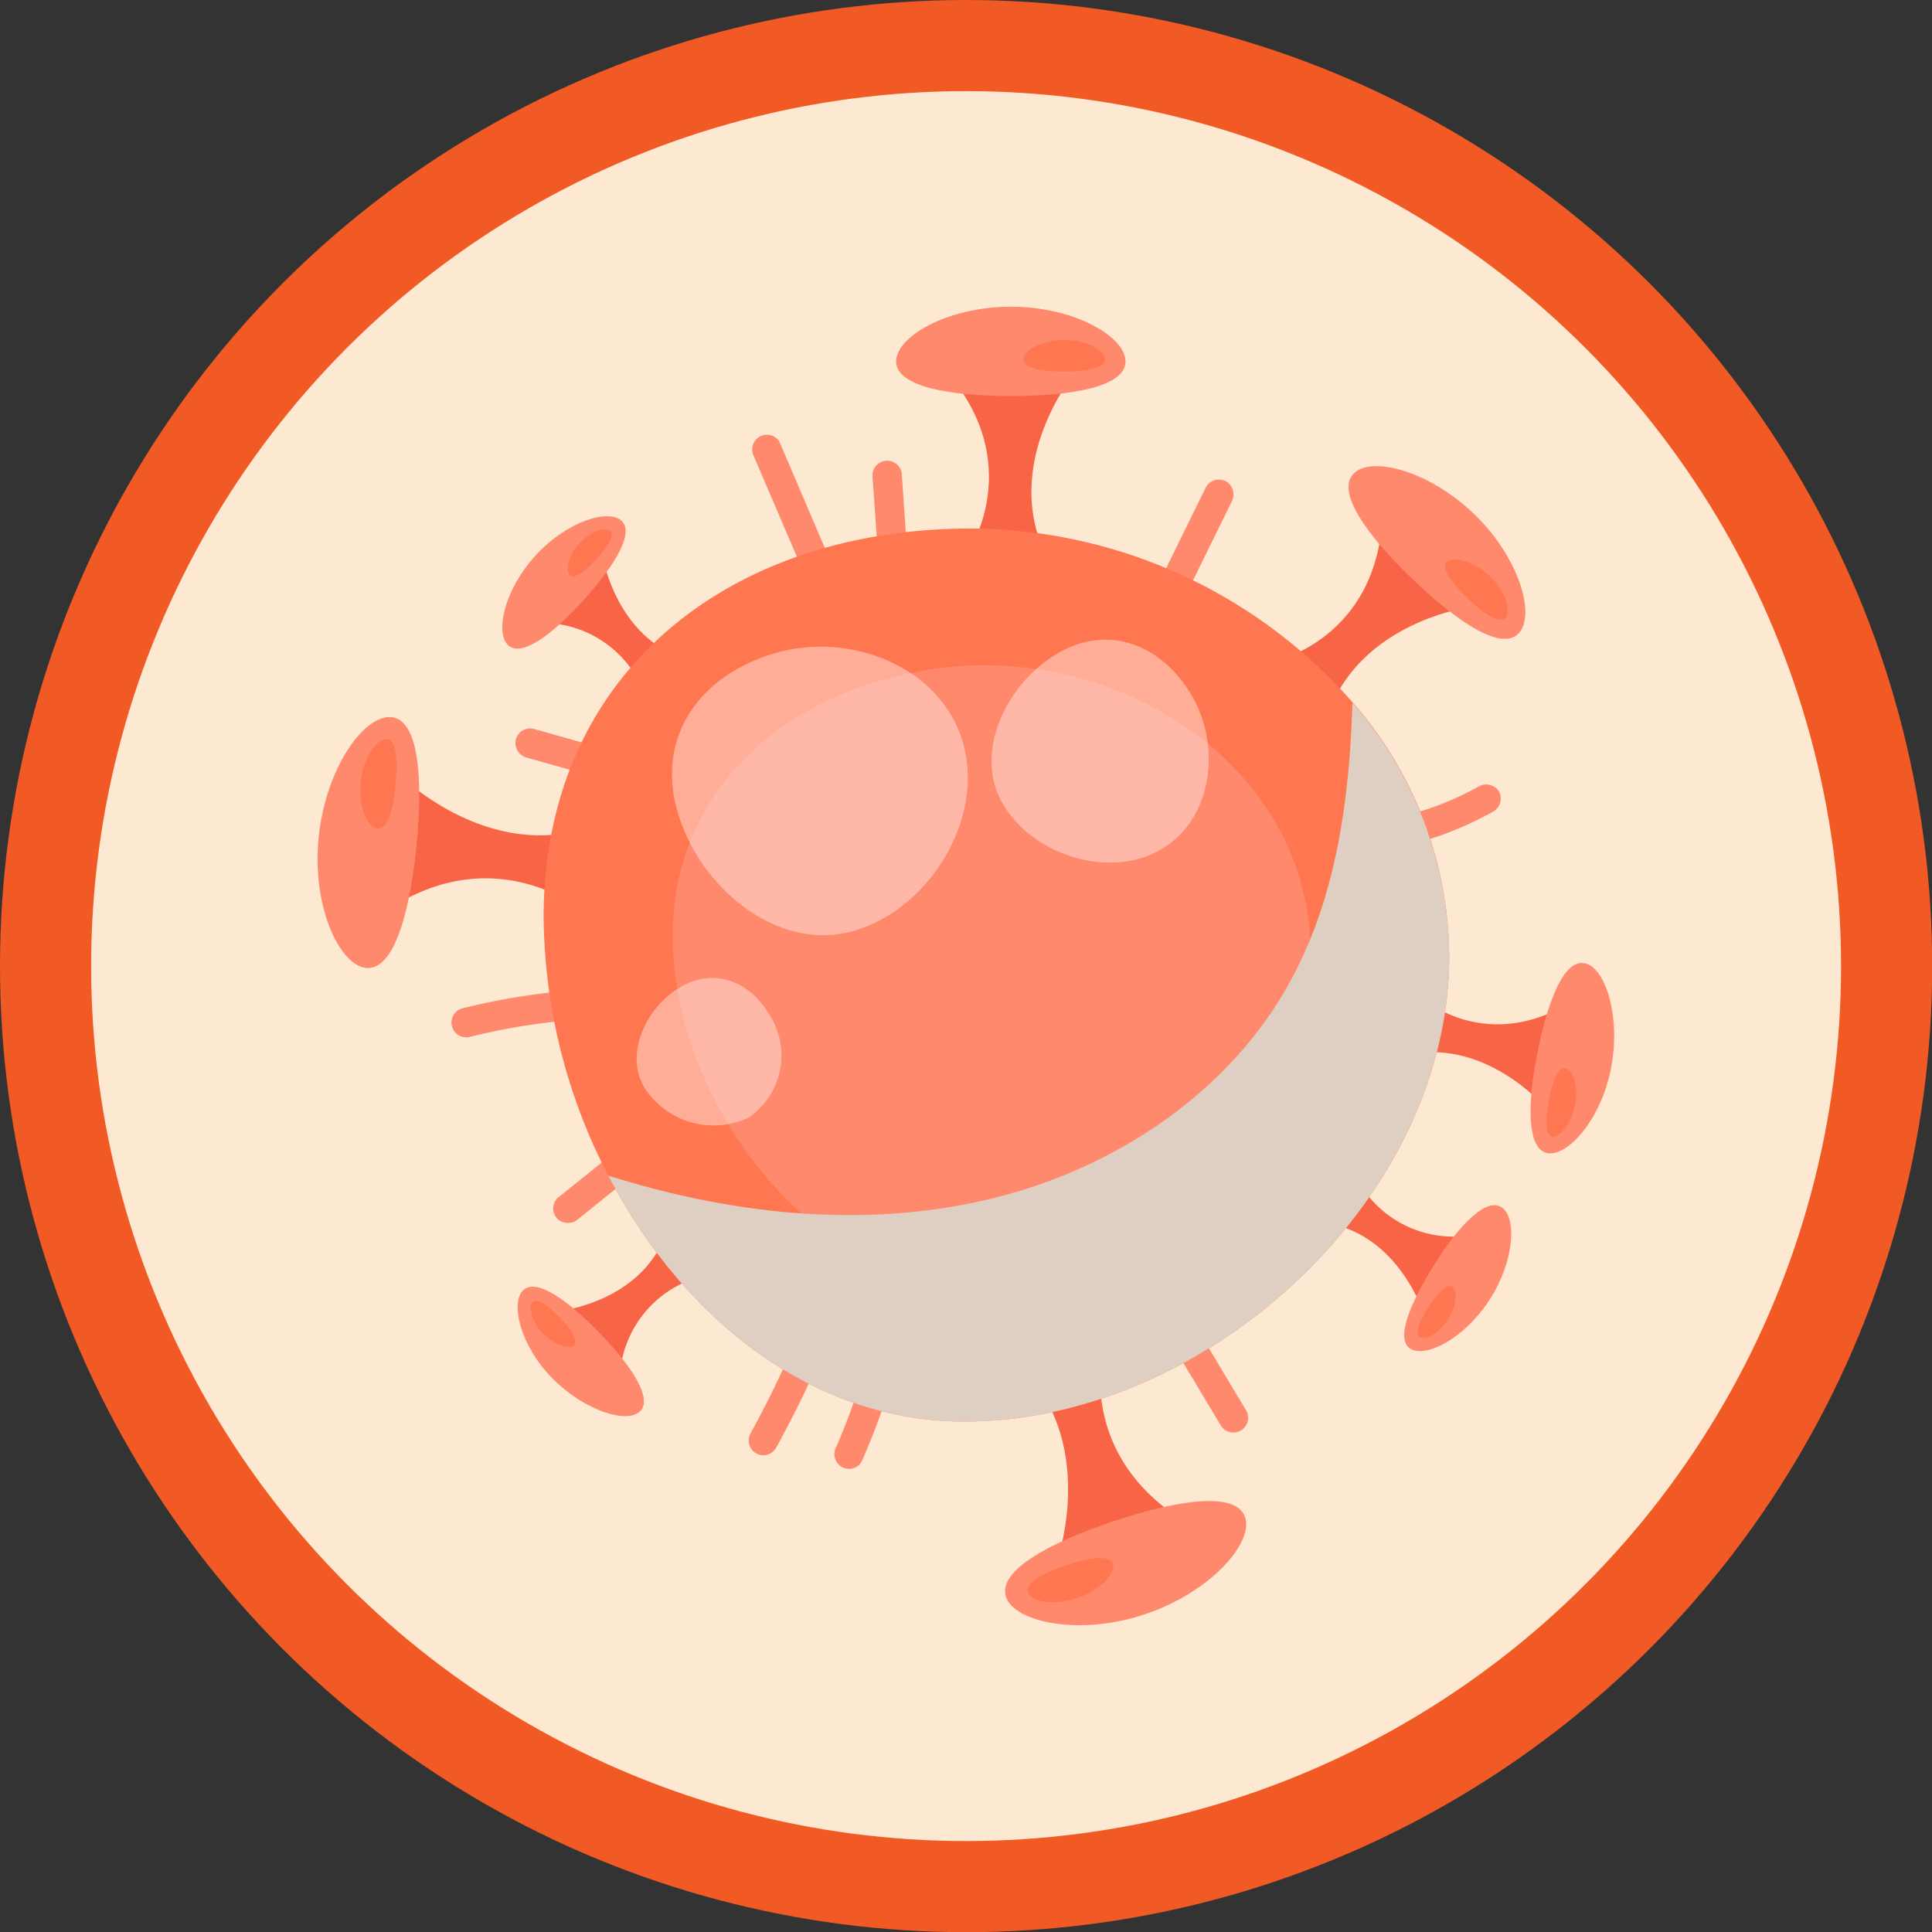 <svg xmlns="http://www.w3.org/2000/svg" viewBox="0 0 106.01 106.01"><rect x="0" y="0" width="106.01" height="106.01" fill="#333333" stroke="none"/><defs><style>.cls-1{isolation:isolate;}.cls-2{fill:#fde9d2;stroke:#f15a24;stroke-miterlimit:10;stroke-width:5px;}.cls-3{fill:#f86446;}.cls-4{fill:#ff896d;}.cls-5{fill:#ff7751;}.cls-6{opacity:0.4;mix-blend-mode:overlay;}.cls-7{fill:#fff;}.cls-8{fill:#dfcfc3;mix-blend-mode:multiply;}</style></defs><g class="cls-1"><g id="Capa_2" data-name="Capa 2"><g id="Reglas"><circle class="cls-2" cx="53.01" cy="53.01" r="50.51"/><path class="cls-3" d="M57.47,30.65c-2.69-5.32,1.67-10.42,1.67-10.42-4.47-2.14-7.35,0-7.35,0,4.65,5.18,1.32,10.08,1.32,10.08Z"/><path class="cls-4" d="M61.76,19.83c0,1.36-2.82,1.9-6.29,1.9s-6.3-.54-6.3-1.9,2.82-3,6.3-3S61.76,18.48,61.76,19.83Z"/><path class="cls-5" d="M60.64,19.72c0,.48-1,.67-2.24.67s-2.24-.19-2.24-.67,1-1.07,2.24-1.07S60.64,19.23,60.64,19.72Z"/><path class="cls-3" d="M72.74,39.57c1.75-5.7,8.43-6.35,8.43-6.35-1.73-4.64-5.3-5.1-5.3-5.1-.23,7-6,8.18-6,8.18Z"/><path class="cls-4" d="M83.33,34.75c-.94,1-3.34-.59-5.85-3S73.32,27,74.26,26s4.11-.21,6.62,2.2S84.27,33.78,83.33,34.75Z"/><path class="cls-5" d="M82.61,33.9c-.33.34-1.19-.21-2.08-1.07s-1.49-1.7-1.15-2,1.46-.08,2.36.78S82.94,33.55,82.61,33.9Z"/><path class="cls-3" d="M32.82,45.24c-6.11,2.35-11.2-3-11.2-3-2.83,4.64-.81,8-.81,8C27,45.78,32,50,32,50Z"/><path class="cls-4" d="M21.48,39.35c1.48.15,1.75,3.29,1.37,7.09s-1.28,6.82-2.76,6.67-3-3.41-2.6-7.21S20,39.2,21.48,39.35Z"/><path class="cls-5" d="M21.23,40.56c.52,0,.62,1.17.48,2.52s-.45,2.43-1,2.38-1.06-1.22-.92-2.57S20.7,40.5,21.23,40.56Z"/><path class="cls-3" d="M55.91,74.87c4.65,4.61,1.88,11.44,1.88,11.44,5.4.68,7.66-2.56,7.66-2.56-6.65-3.77-4.88-10-4.88-10Z"/><path class="cls-4" d="M55.2,87.63c-.47-1.41,2.28-2.95,5.9-4.16s6.75-1.63,7.22-.22-1.89,4.12-5.51,5.33S55.67,89,55.2,87.63Z"/><path class="cls-5" d="M56.4,87.37c-.17-.5.81-1.05,2.1-1.48s2.41-.59,2.57-.08-.67,1.46-2,1.89S56.57,87.87,56.4,87.37Z"/><path class="cls-3" d="M37.85,36.24C33.63,35.07,33,30.19,33,30.19c-3.37,1.37-3.63,4-3.63,4a6,6,0,0,1,6.12,4.26Z"/><path class="cls-4" d="M34.1,28.57c.73.67-.37,2.47-2.08,4.36s-3.4,3.15-4.13,2.48-.25-3,1.47-4.9S33.36,27.91,34.1,28.57Z"/><path class="cls-5" d="M33.48,29.12c.26.24-.13.88-.74,1.55s-1.21,1.12-1.47.89-.09-1.08.52-1.75S33.22,28.89,33.48,29.12Z"/><path class="cls-3" d="M36.6,67.55C35.16,71.68,30.25,72,30.25,72,31.39,75.42,34,75.86,34,75.86A6,6,0,0,1,38.64,70Z"/><path class="cls-4" d="M28.7,70.8c.72-.69,2.44.52,4.21,2.35s2.92,3.6,2.21,4.29-3,0-4.79-1.79S28,71.49,28.7,70.8Z"/><path class="cls-5" d="M29.21,71.45c.26-.25.87.18,1.5.83s1,1.28.79,1.53-1.08,0-1.71-.64S29,71.69,29.21,71.45Z"/><path class="cls-3" d="M72.43,67.06c4.34.46,5.75,5.18,5.75,5.18,3.1-1.91,2.92-4.54,2.92-4.54a6,6,0,0,1-6.73-3.19Z"/><path class="cls-4" d="M77.38,74c-.83-.54,0-2.49,1.34-4.64s2.83-3.66,3.67-3.12.73,2.93-.65,5.07S78.22,74.54,77.38,74Z"/><path class="cls-5" d="M77.9,73.37c-.3-.2,0-.89.48-1.65s1-1.31,1.3-1.12.26,1.05-.23,1.81S78.2,73.56,77.9,73.37Z"/><path class="cls-3" d="M76.65,58C81.49,56.61,85,61,85,61,87.49,57.69,86.19,55,86.19,55c-5,3-8.55-.54-8.55-.54Z"/><path class="cls-4" d="M84.9,63.27c-1.11-.22-1.11-2.64-.54-5.51s1.46-5.12,2.58-4.91,2,2.82,1.47,5.7S86,63.49,84.9,63.27Z"/><path class="cls-5" d="M85.18,62.36c-.4-.07-.39-.94-.19-2s.52-1.82.92-1.74.72,1,.52,2S85.58,62.44,85.18,62.36Z"/><path class="cls-4" d="M32.44,54.28a36.34,36.34,0,0,0-7.11,1.06.81.81,0,0,0,.43,1.56,35,35,0,0,1,6.68-1,.83.83,0,0,0,.81-.81A.8.8,0,0,0,32.44,54.28Z"/><path class="cls-4" d="M35.11,63A.81.81,0,0,0,34,63l-3.41,2.74a.81.81,0,0,0,0,1.14.85.85,0,0,0,1.15,0l3.4-2.74A.8.8,0,0,0,35.11,63Z"/><path class="cls-4" d="M32.85,41l-3.54-1a.81.81,0,0,0-1,.56.82.82,0,0,0,.56,1l3.54,1a.81.81,0,0,0,1-.56A.83.83,0,0,0,32.85,41Z"/><path class="cls-4" d="M45.66,31q-1.45-3.39-2.9-6.78a.81.81,0,0,0-1.4.81l2.91,6.79a.8.8,0,0,0,1.1.28A.82.82,0,0,0,45.66,31Z"/><path class="cls-4" d="M49.49,26.09a.81.81,0,0,0-1.62,0c.1,1.4.2,2.79.29,4.19a.81.81,0,1,0,1.62,0C49.68,28.88,49.58,27.49,49.49,26.09Z"/><path class="cls-4" d="M67.29,26.42a.83.83,0,0,0-1.11.29l-2.64,5.38a.84.84,0,0,0,.29,1.11.82.82,0,0,0,1.11-.29l2.64-5.38A.84.84,0,0,0,67.29,26.42Z"/><path class="cls-4" d="M82.26,43.44a.83.83,0,0,0-1.11-.29,16.79,16.79,0,0,1-4.86,1.79.82.82,0,0,0-.57,1,.84.84,0,0,0,1,.57,19,19,0,0,0,5.25-2A.83.83,0,0,0,82.26,43.44Z"/><path class="cls-4" d="M68.4,77.43l-3.06-5.11a.81.81,0,0,0-1.4.81L67,78.24a.81.81,0,0,0,1.4-.81Z"/><path class="cls-4" d="M49.12,71.76a.83.83,0,0,0-1,.56,35.55,35.55,0,0,1-2.23,7.06.83.83,0,0,0,.29,1.11.81.81,0,0,0,1.1-.29,37.43,37.43,0,0,0,2.4-7.45A.82.82,0,0,0,49.12,71.76Z"/><path class="cls-4" d="M44.91,72.4a.83.83,0,0,0-1,.57,59,59,0,0,1-2.72,5.67.8.8,0,0,0,1.39.81,61,61,0,0,0,2.89-6A.82.82,0,0,0,44.91,72.4Z"/><path class="cls-5" d="M79.52,52.47C79.52,65.8,66.24,78,52.91,78c-8.5,0-15.54-5.82-19.53-13.49a31.26,31.26,0,0,1-3.55-14.19C29.83,37,39.94,29,53.28,29a28,28,0,0,1,20.93,9.53A21.3,21.3,0,0,1,79.52,52.47Z"/><path class="cls-4" d="M71.73,50c1.51,9.22-6.29,19.16-15.5,20.67S38.65,63.35,37.14,54.13s4.58-15.87,13.79-17.38S70.21,40.76,71.73,50Z"/><g class="cls-6"><path class="cls-7" d="M52.84,40.75c1.2,4.14-1.82,9.13-6,10.33s-8.46-2.38-9.66-6.52,1.22-7.53,5.37-8.73S51.64,36.61,52.84,40.75Z"/><path class="cls-7" d="M63.69,46.62c-2.82,1.63-7,.32-8.66-2.5s.2-6.63,3-8.27,5.75-.47,7.38,2.34S66.51,45,63.69,46.62Z"/><path class="cls-7" d="M41.1,61.31a4.5,4.5,0,0,1-5.76-1.66c-1.08-1.87.14-4.41,2-5.49s3.82-.32,4.9,1.55A4.13,4.13,0,0,1,41.1,61.31Z"/></g><path class="cls-8" d="M79.52,52.47C79.52,65.8,66.24,78,52.91,78c-8.5,0-15.54-5.82-19.53-13.49l.3.09c6.66,2.06,13.85,2.82,20.64,1.19S67.42,60,70.78,53.88c2.55-4.64,3.26-10,3.43-15.32A21.3,21.3,0,0,1,79.52,52.47Z"/></g></g></g></svg>